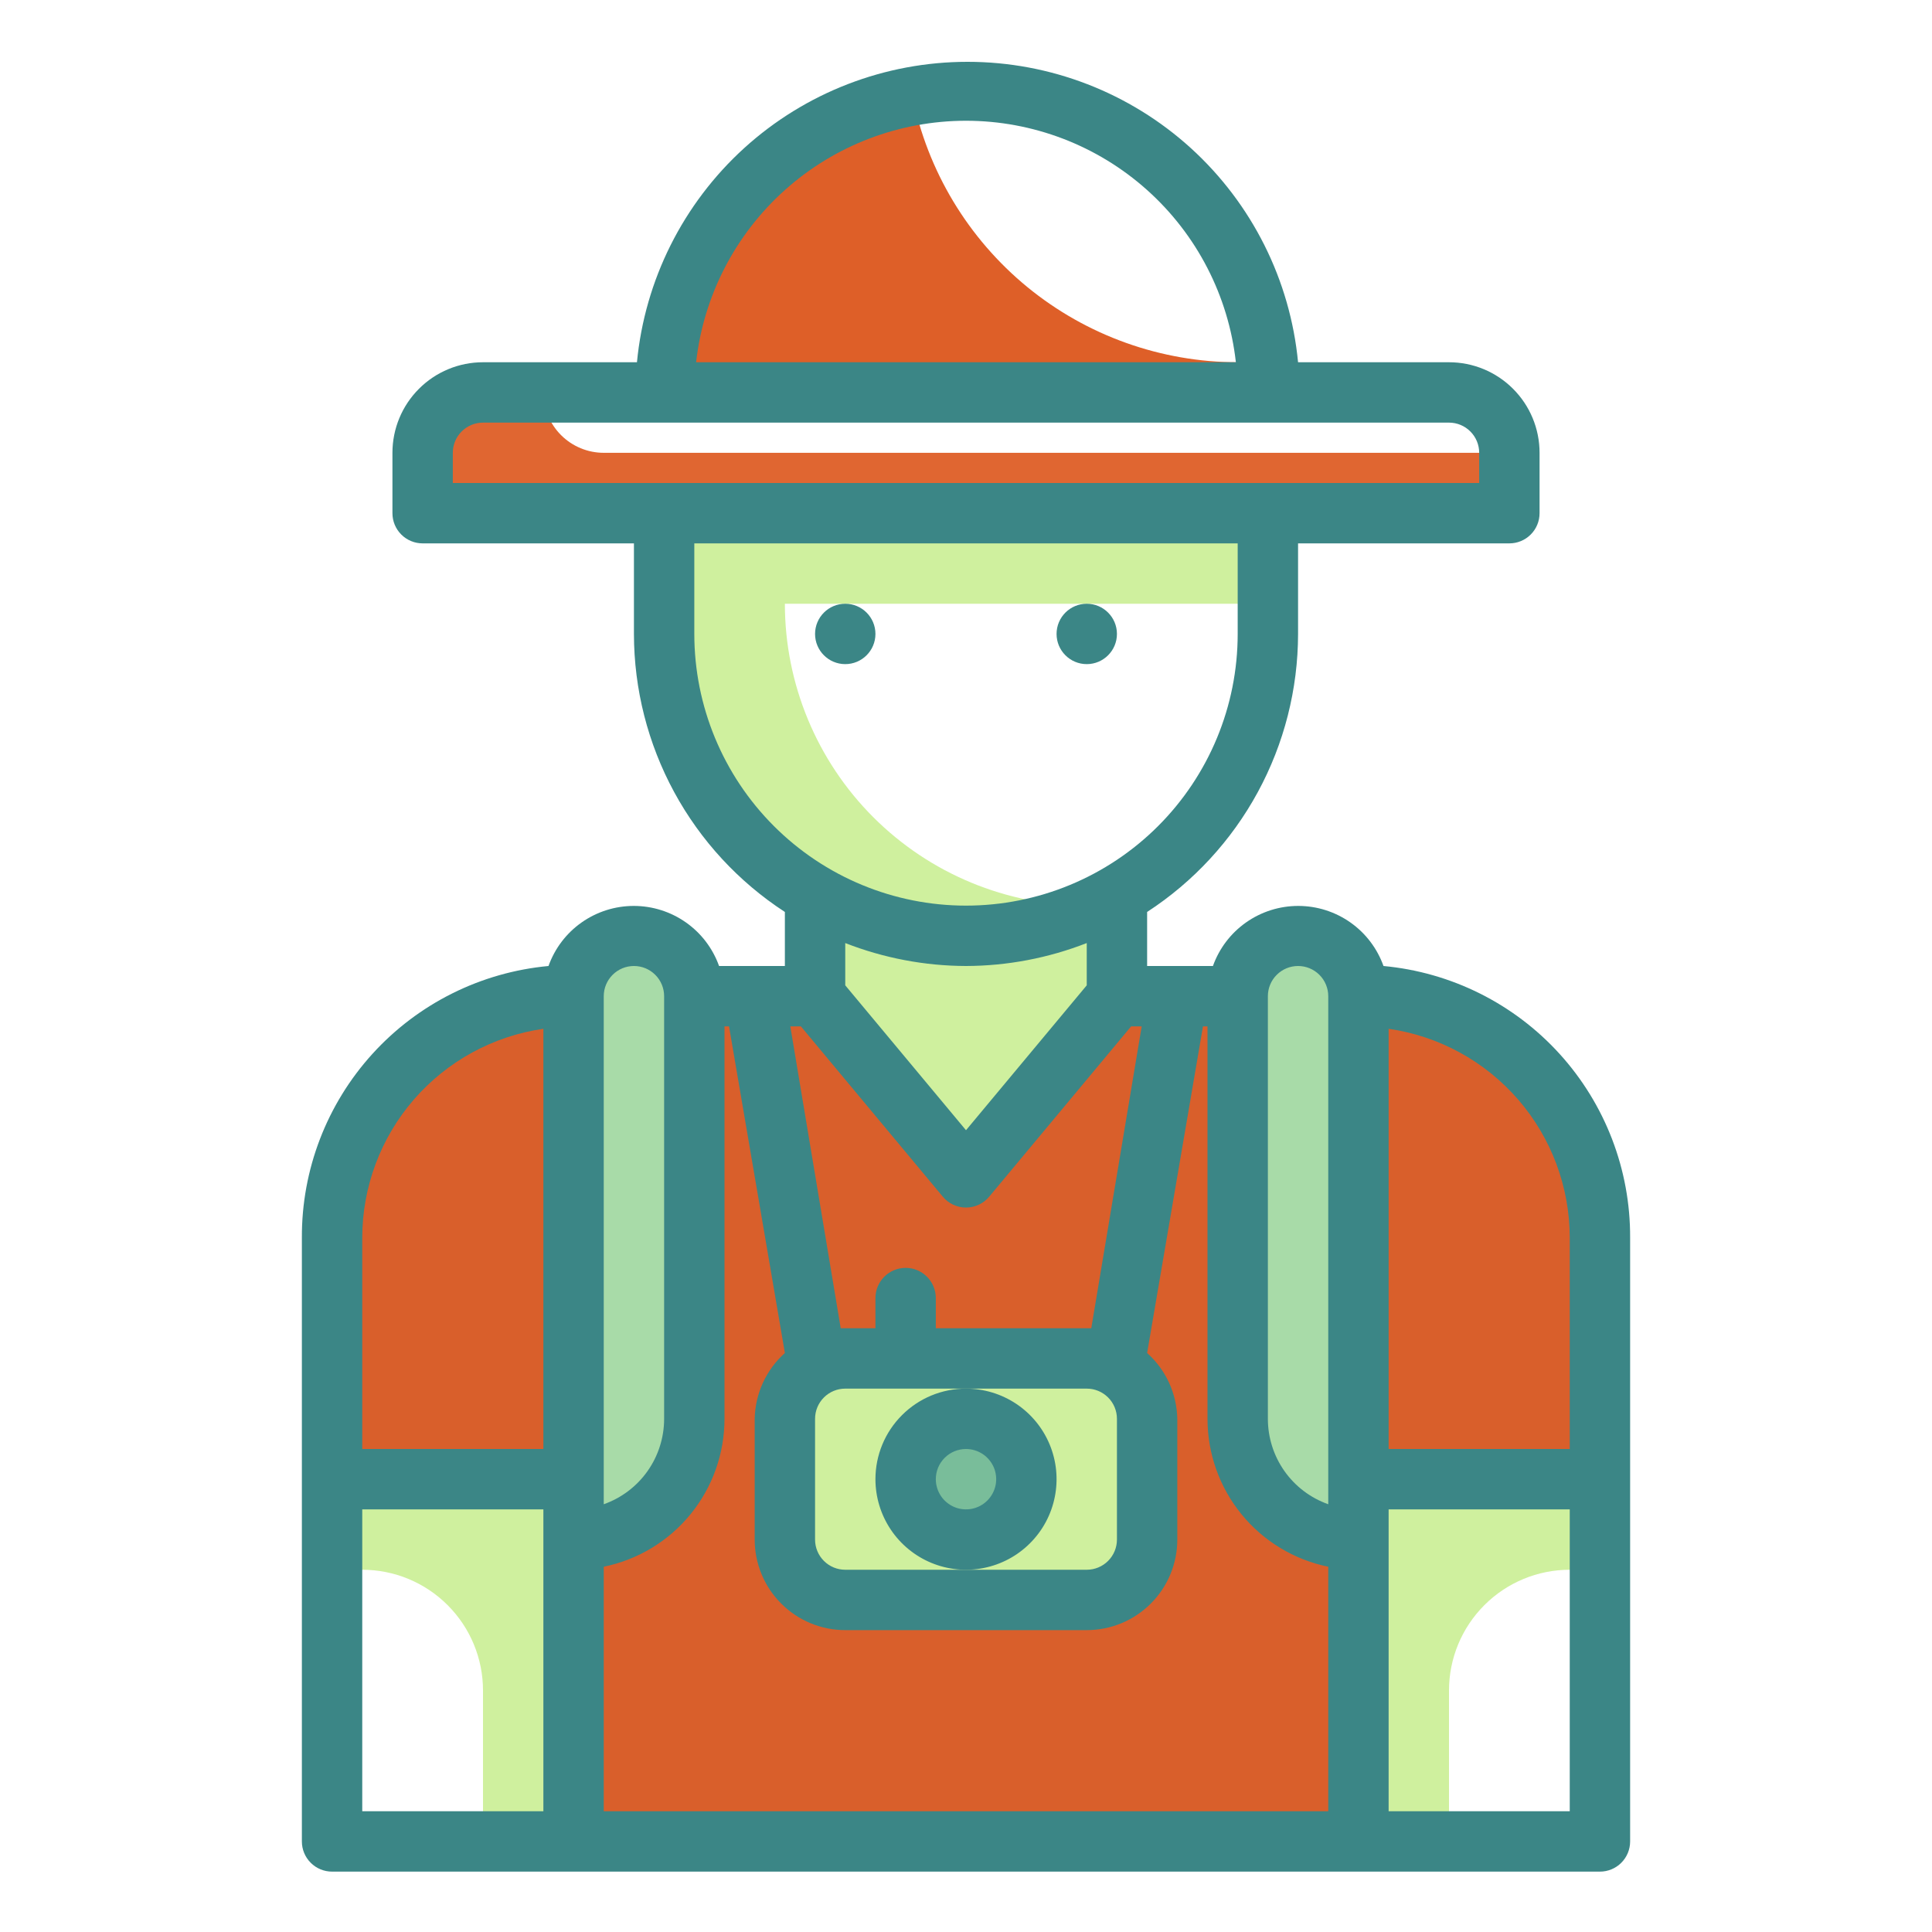 <svg width="64" height="64" viewBox="0 0 64 64" fill="none" xmlns="http://www.w3.org/2000/svg">
<path d="M45 33H19C16.878 33 14.843 33.843 13.343 35.343C11.843 36.843 11 38.878 11 41V49H19V61H45V49H53V41C53 38.878 52.157 36.843 50.657 35.343C49.157 33.843 47.122 33 45 33Z" fill="#d95f2b" id="id_146"></path>
<path d="M11 49V52H12C13.061 52 14.078 52.421 14.828 53.172C15.579 53.922 16 54.939 16 56V61H19V49H11Z" fill="#CFF09E" id="id_147"></path>
<path d="M21 31C21.53 31 22.039 31.211 22.414 31.586C22.789 31.961 23 32.47 23 33V47C23 48.061 22.579 49.078 21.828 49.828C21.078 50.579 20.061 51 19 51V33C19 32.47 19.211 31.961 19.586 31.586C19.961 31.211 20.47 31 21 31V31Z" fill="#A8DBA8" id="id_148"></path>
<path d="M45 49V61H48V56C48 54.939 48.421 53.922 49.172 53.172C49.922 52.421 50.939 52 52 52H53V49H45Z" fill="#CFF09E" id="id_149"></path>
<path d="M45 51C43.939 51 42.922 50.579 42.172 49.828C41.421 49.078 41 48.061 41 47V33C41 32.47 41.211 31.961 41.586 31.586C41.961 31.211 42.47 31 43 31C43.53 31 44.039 31.211 44.414 31.586C44.789 31.961 45 32.47 45 33V51Z" fill="#A8DBA8" id="id_150"></path>
<path d="M36 45H28C26.895 45 26 45.895 26 47V51C26 52.105 26.895 53 28 53H36C37.105 53 38 52.105 38 51V47C38 45.895 37.105 45 36 45Z" fill="#CFF09E" id="id_151"></path>
<path d="M32 51C33.105 51 34 50.105 34 49C34 47.895 33.105 47 32 47C30.895 47 30 47.895 30 49C30 50.105 30.895 51 32 51Z" fill="#79BD9A" id="id_152"></path>
<path d="M32 31C30.244 30.997 28.519 30.531 27 29.65V33L32 39L37 33V29.65C35.481 30.531 33.756 30.997 32 31V31Z" fill="#CFF09E" id="id_153"></path>
<path d="M36 30C33.348 30 30.804 28.946 28.929 27.071C27.054 25.196 26 22.652 26 20H42V17H22V21C21.998 22.697 22.428 24.366 23.25 25.851C24.071 27.335 25.256 28.587 26.695 29.487C28.133 30.387 29.777 30.907 31.471 30.996C33.165 31.086 34.855 30.743 36.38 30H36Z" fill="#CFF09E" id="id_154"></path>
<path d="M20 15C19.47 15 18.961 14.789 18.586 14.414C18.211 14.039 18 13.53 18 13H16C15.47 13 14.961 13.211 14.586 13.586C14.211 13.961 14 14.47 14 15V17H50V15H20Z" fill="#e06631" id="id_155"></path>
<path d="M41 12C38.46 11.999 35.998 11.119 34.033 9.51C32.069 7.9 30.721 5.66 30.22 3.17C27.916 3.587 25.831 4.799 24.329 6.595C22.826 8.392 22.002 10.658 22 13H42C41.998 12.666 41.978 12.332 41.94 12C41.63 12 41.32 12 41 12Z" fill="#de5f28" id="id_156"></path>
<path d="M28 22C28.552 22 29 21.552 29 21C29 20.448 28.552 20 28 20C27.448 20 27 20.448 27 21C27 21.552 27.448 22 28 22Z" fill="#3B8686" id="id_157"></path>
<path d="M36 22C36.552 22 37 21.552 37 21C37 20.448 36.552 20 36 20C35.448 20 35 20.448 35 21C35 21.552 35.448 22 36 22Z" fill="#3B8686" id="id_158"></path>
<path d="M45.83 32C45.622 31.417 45.239 30.913 44.733 30.557C44.227 30.201 43.624 30.01 43.005 30.01C42.386 30.01 41.783 30.201 41.277 30.557C40.771 30.913 40.388 31.417 40.18 32H38V30.21C39.534 29.212 40.794 27.847 41.667 26.239C42.54 24.631 42.998 22.83 43 21V18H50C50.265 18 50.52 17.895 50.707 17.707C50.895 17.52 51 17.265 51 17V15C51 14.204 50.684 13.441 50.121 12.879C49.559 12.316 48.796 12 48 12H43C42.739 9.276 41.473 6.748 39.449 4.907C37.424 3.067 34.786 2.048 32.05 2.048C29.314 2.048 26.676 3.067 24.651 4.907C22.627 6.748 21.361 9.276 21.1 12H16C15.204 12 14.441 12.316 13.879 12.879C13.316 13.441 13 14.204 13 15V17C13 17.265 13.105 17.52 13.293 17.707C13.48 17.895 13.735 18 14 18H21V21C21.002 22.83 21.46 24.631 22.333 26.239C23.206 27.847 24.466 29.212 26 30.21V32H23.82C23.612 31.417 23.229 30.913 22.723 30.557C22.217 30.201 21.614 30.01 20.995 30.01C20.376 30.01 19.773 30.201 19.267 30.557C18.761 30.913 18.378 31.417 18.17 32C15.93 32.208 13.848 33.246 12.336 34.912C10.824 36.578 9.99 38.75 10 41V61C10 61.265 10.105 61.52 10.293 61.707C10.48 61.895 10.735 62 11 62H53C53.265 62 53.52 61.895 53.707 61.707C53.895 61.52 54 61.265 54 61V41C54.01 38.75 53.176 36.578 51.664 34.912C50.152 33.246 48.07 32.208 45.83 32V32ZM52 41V48H46V34.08C47.665 34.32 49.187 35.152 50.289 36.422C51.391 37.693 51.998 39.318 52 41V41ZM20 51.9C21.129 51.669 22.144 51.056 22.873 50.163C23.602 49.27 24 48.153 24 47V34H24.15L26 44.82C25.692 45.095 25.445 45.431 25.273 45.806C25.101 46.181 25.008 46.587 25 47V51C25 51.796 25.316 52.559 25.879 53.121C26.441 53.684 27.204 54 28 54H36C36.796 54 37.559 53.684 38.121 53.121C38.684 52.559 39 51.796 39 51V47C38.992 46.587 38.899 46.181 38.727 45.806C38.555 45.431 38.308 45.095 38 44.82L39.85 34H40V47C40 48.153 40.398 49.27 41.127 50.163C41.856 51.056 42.871 51.669 44 51.9V60H20V51.9ZM26.53 34L31.23 39.64C31.324 39.753 31.442 39.844 31.575 39.907C31.708 39.969 31.853 40.002 32 40.002C32.147 40.002 32.292 39.969 32.425 39.907C32.559 39.844 32.676 39.753 32.77 39.64L37.47 34H37.82L36.15 44H36H31V43C31 42.735 30.895 42.48 30.707 42.293C30.52 42.105 30.265 42 30 42C29.735 42 29.48 42.105 29.293 42.293C29.105 42.48 29 42.735 29 43V44H28H27.85L26.18 34H26.53ZM27 47C27 46.735 27.105 46.48 27.293 46.293C27.48 46.105 27.735 46 28 46H36C36.265 46 36.52 46.105 36.707 46.293C36.895 46.48 37 46.735 37 47V51C37 51.265 36.895 51.52 36.707 51.707C36.52 51.895 36.265 52 36 52H28C27.735 52 27.48 51.895 27.293 51.707C27.105 51.52 27 51.265 27 51V47ZM43 32C43.265 32 43.52 32.105 43.707 32.293C43.895 32.48 44 32.735 44 33V49.83C43.415 49.623 42.908 49.24 42.55 48.733C42.192 48.226 42 47.621 42 47V33C42 32.735 42.105 32.48 42.293 32.293C42.48 32.105 42.735 32 43 32V32ZM32 4C34.213 4.001 36.348 4.817 37.997 6.293C39.647 7.769 40.694 9.801 40.94 12H23.06C23.306 9.801 24.354 7.769 26.003 6.293C27.652 4.817 29.787 4.001 32 4V4ZM15 15C15 14.735 15.105 14.48 15.293 14.293C15.48 14.105 15.735 14 16 14H48C48.265 14 48.52 14.105 48.707 14.293C48.895 14.48 49 14.735 49 15V16H15V15ZM23 21V18H41V21C41 23.387 40.052 25.676 38.364 27.364C36.676 29.052 34.387 30 32 30C29.613 30 27.324 29.052 25.636 27.364C23.948 25.676 23 23.387 23 21V21ZM32 32C33.369 31.996 34.725 31.738 36 31.24V32.64L32 37.44L28 32.64V31.24C29.275 31.738 30.631 31.996 32 32ZM21 32C21.265 32 21.52 32.105 21.707 32.293C21.895 32.48 22 32.735 22 33V47C22 47.621 21.808 48.226 21.45 48.733C21.092 49.24 20.585 49.623 20 49.83V33C20 32.735 20.105 32.48 20.293 32.293C20.48 32.105 20.735 32 21 32V32ZM18 34.08V48H12V41C12.002 39.318 12.609 37.693 13.711 36.422C14.813 35.152 16.335 34.32 18 34.08ZM12 60V50H18V60H12ZM52 60H46V50H52V60Z" fill="#3B8686" id="id_159"></path>
<path d="M29 49C29 49.593 29.176 50.173 29.506 50.667C29.835 51.16 30.304 51.545 30.852 51.772C31.4 51.999 32.003 52.058 32.585 51.942C33.167 51.827 33.702 51.541 34.121 51.121C34.541 50.702 34.827 50.167 34.942 49.585C35.058 49.003 34.999 48.4 34.772 47.852C34.545 47.304 34.16 46.835 33.667 46.506C33.173 46.176 32.593 46 32 46C31.204 46 30.441 46.316 29.879 46.879C29.316 47.441 29 48.204 29 49V49ZM32 48C32.198 48 32.391 48.059 32.556 48.169C32.72 48.278 32.848 48.435 32.924 48.617C33 48.8 33.019 49.001 32.981 49.195C32.942 49.389 32.847 49.567 32.707 49.707C32.567 49.847 32.389 49.942 32.195 49.981C32.001 50.019 31.8 50 31.617 49.924C31.435 49.848 31.278 49.72 31.169 49.556C31.059 49.391 31 49.198 31 49C31 48.735 31.105 48.48 31.293 48.293C31.48 48.105 31.735 48 32 48Z" fill="#3B8686" id="id_160"></path>
</svg>